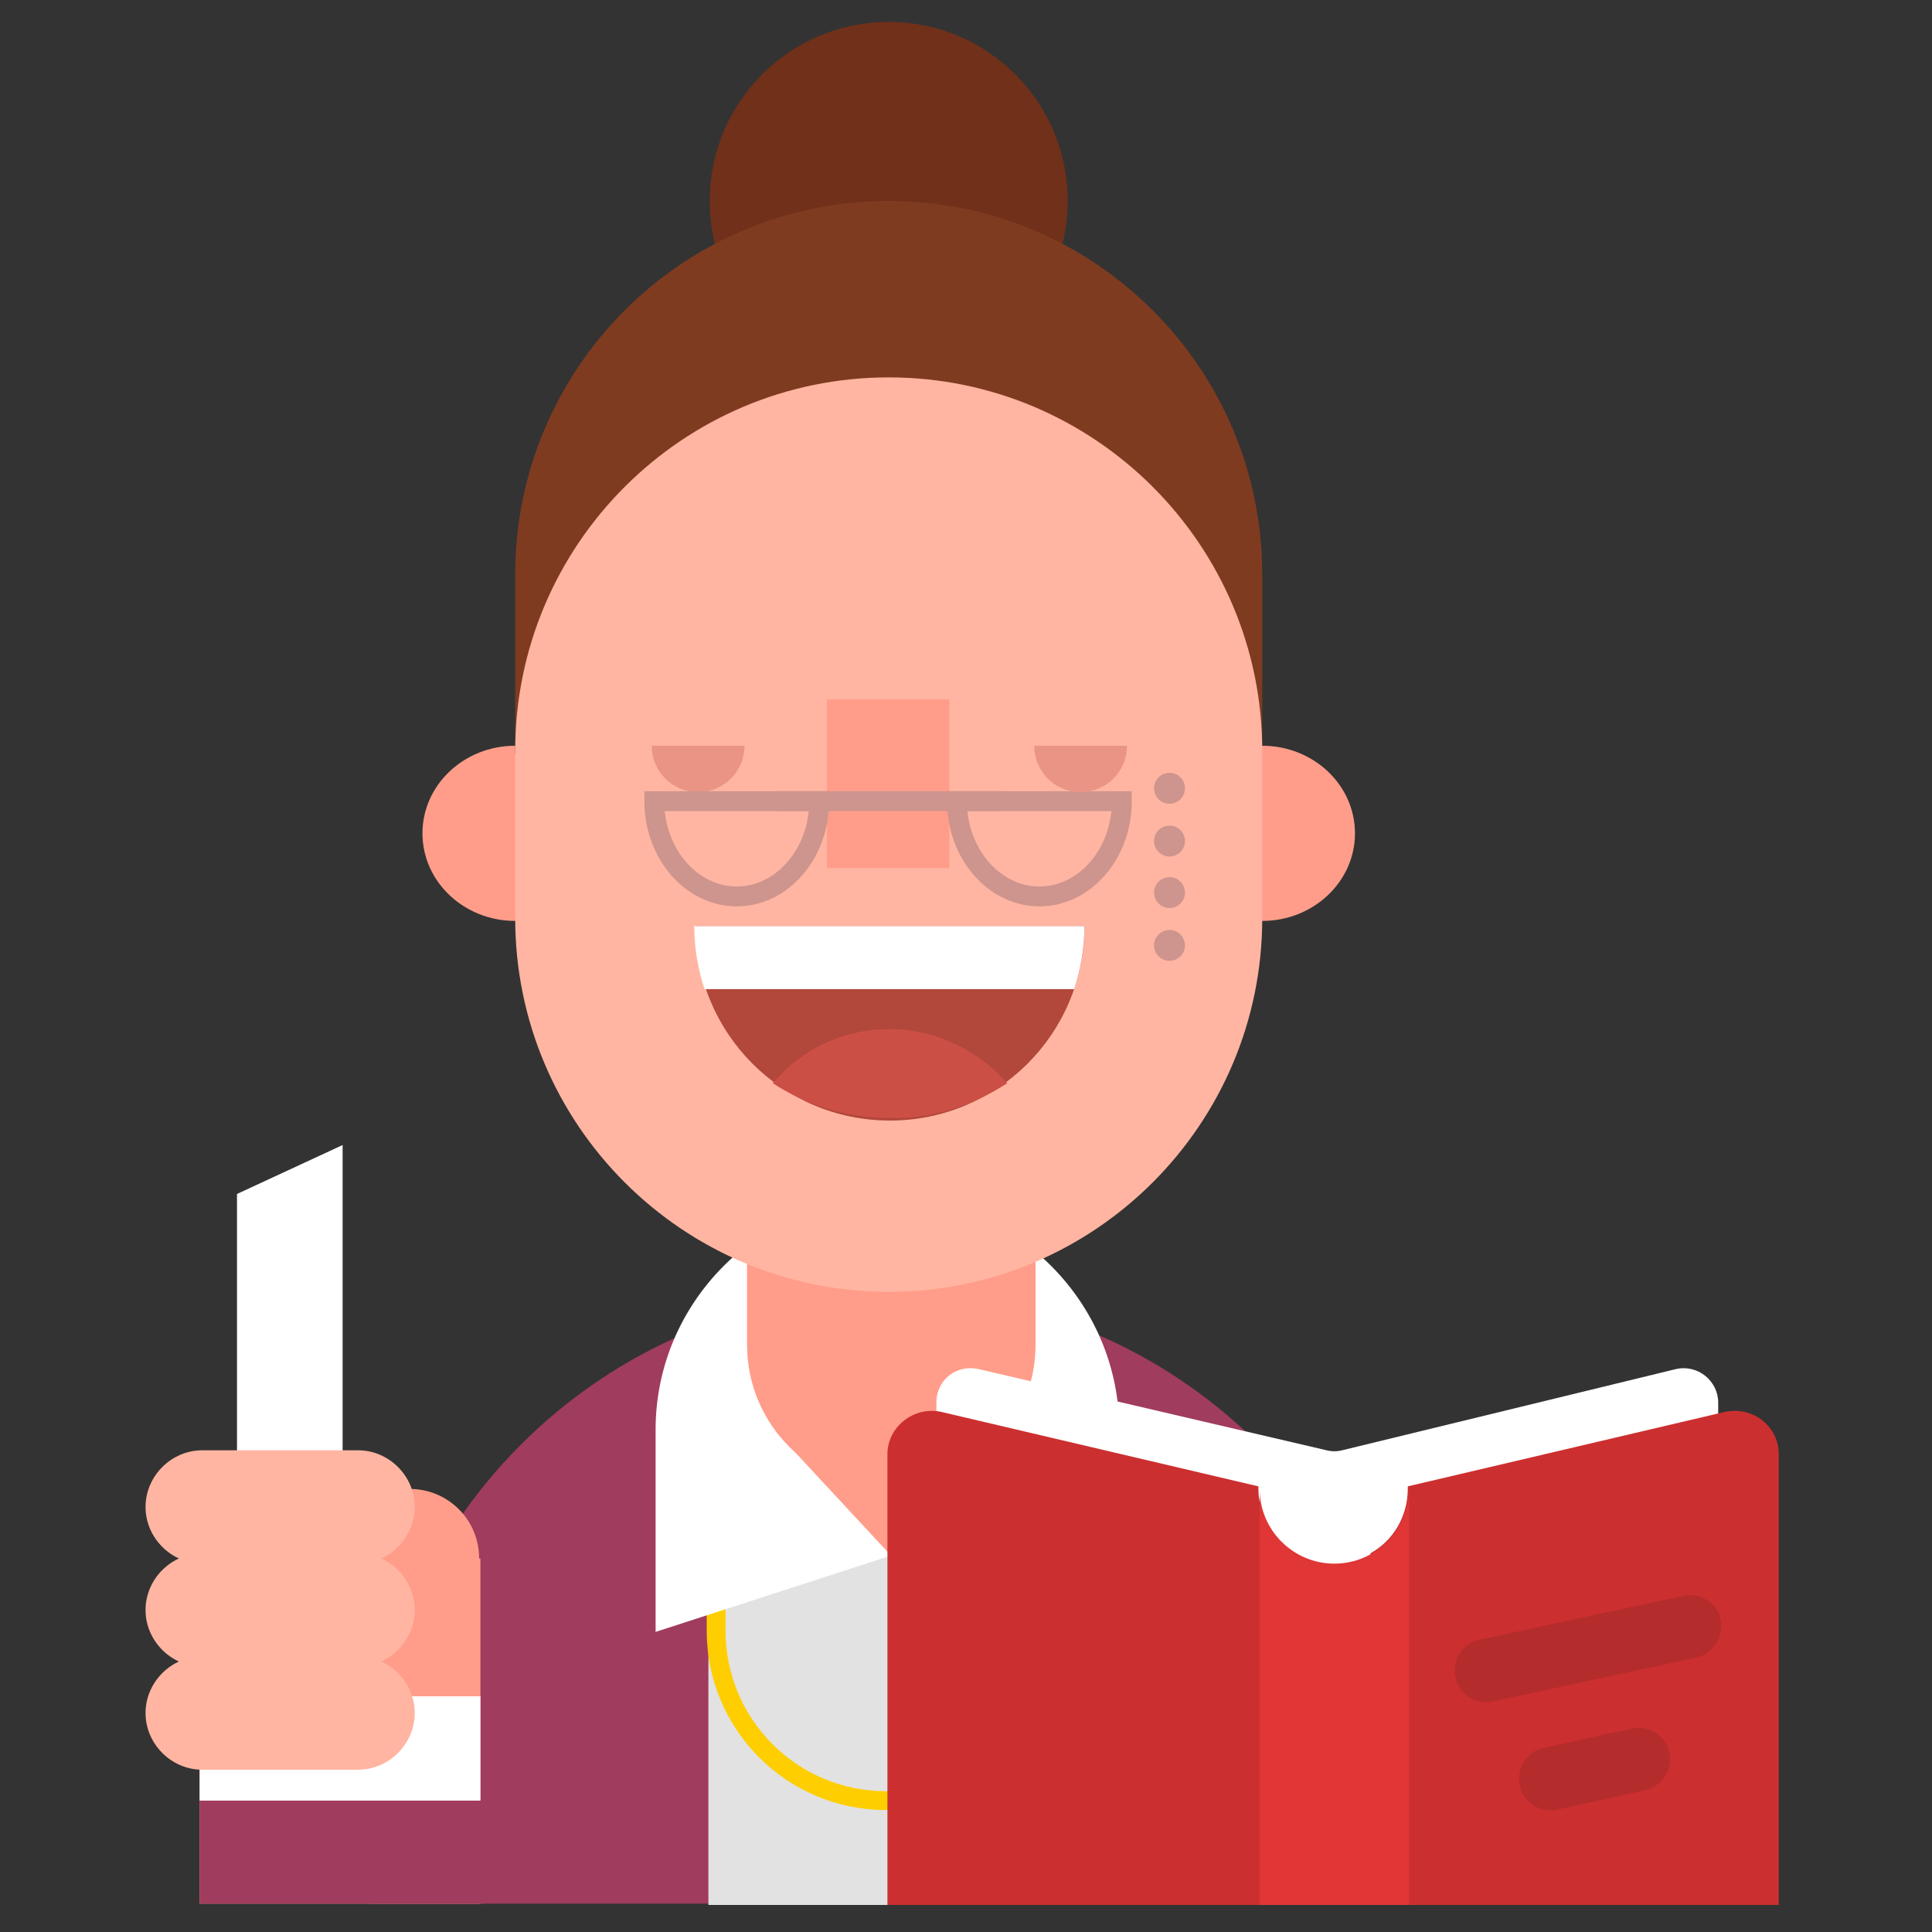 <?xml version="1.0" encoding="utf-8"?><!DOCTYPE svg PUBLIC "-//W3C//DTD SVG 1.1//EN" "http://www.w3.org/Graphics/SVG/1.1/DTD/svg11.dtd"><svg version="1.1" id="Layer_1" xmlns="http://www.w3.org/2000/svg" xmlns:xlink="http://www.w3.org/1999/xlink" x="0px" y="0px" width="150px" height="150px" viewBox="0 0 150 150" enable-background="new 0 0 150 150" xml:space="preserve"><rect x="0" y="0" width="150" height="150" fill="#333333" stroke="none"/><path fill="#FFFFFF" d="M18.4,92.7v32.8c0,2.3,1.9,4.1,4.1,4.1c2.3,0,4.1-1.9,4.1-4.1V88.9c0,0,0,0,0,0L18.4,92.7z"/><path fill="#A03C5D" d="M28.6,147.8v-7c0-22.4,18.1-40.5,40.5-40.5h0c22.4,0,40.5,18.1,40.5,40.5v7"/><polygon fill="#E08070" points="76.4,114.2 69,120.5 61.7,114.2"/><rect x="55" y="120.8" fill="#E2E2E2" width="28.7" height="27.1"/><path fill="none" stroke="#FFCE00" stroke-width="1.464" stroke-miterlimit="10" d="M55.6,120.2v6.4c0,7.3,5.9,13.2,13.2,13.2	s13.2-5.9,13.2-13.2v-6.4"/><rect x="15.5" y="121" fill="#FF9D8A" width="21.8" height="26.8"/><rect x="15.5" y="139.7" fill="#A03C5D" width="22.1" height="8.1"/><rect x="15.5" y="131.7" fill="#FFFFFF" width="21.8" height="8.1"/><path fill="#FFB5A1" d="M27.8,137.4H15.7c-2.4,0-4.4-2-4.4-4.4l0,0c0-2.4,2-4.4,4.4-4.4h12.1c2.4,0,4.4,2,4.4,4.4l0,0	C32.2,135.4,30.2,137.4,27.8,137.4z"/><path fill="#FF9D8A" d="M31.8,126.4L31.8,126.4c-3,0-5.4-2.4-5.4-5.4v0c0-3,2.4-5.4,5.4-5.4h0c3,0,5.4,2.4,5.4,5.4v0	C37.3,124,34.8,126.4,31.8,126.4z"/><path fill="#FFB5A1" d="M27.8,121.4H15.7c-2.4,0-4.4-2-4.4-4.4v0c0-2.4,2-4.4,4.4-4.4h12.1c2.4,0,4.4,2,4.4,4.4v0	C32.2,119.4,30.2,121.4,27.8,121.4z"/><path fill="#FFB5A1" d="M27.8,129.4H15.7c-2.4,0-4.4-2-4.4-4.4v0c0-2.4,2-4.4,4.4-4.4h12.1c2.4,0,4.4,2,4.4,4.4v0	C32.2,127.4,30.2,129.4,27.8,129.4z"/><circle fill="#70301A" cx="69" cy="15.6" r="13.9"/><g><ellipse fill="#FF9D8A" cx="40" cy="64.7" rx="7.2" ry="6.8"/></g><path fill="#FFFFFF" d="M86.9,126.7V111c0-9.9-8.1-18-18-18h0c-9.9,0-18,8.1-18,18v15.7l18.2-5.9L86.9,126.7z"/><path fill="#FF9D8A" d="M69.2,115.6L69.2,115.6c-6.2,0-11.2-5-11.2-11.2V91.1c0-6.2,5-11.2,11.2-11.2h0c6.2,0,11.2,5,11.2,11.2v13.3	C80.4,110.6,75.4,115.6,69.2,115.6z"/><g><path fill="#7F3B20" d="M42.9,61.3c0.1,2.3-0.1,4.6,0.4,6.8c0.1,0.5,0.1,1,0,1.5c0.1,0.4,0.1,0.7,0.2,1.1c0.1,0,0.2,0,0.3,0 c1.5-0.1,2.8,0.1,4.1,0.6c7.7-0.4,15.4,0.4,23.2,0.6c4.1-0.9,8.1-1.9,12.2-3c1.8-0.5,3.1,0.7,3.4,2c1.8,0.1,3.6,0.4,5.2,1 c0.6-3.8,1.1-7.6,1.8-11.3c0.4-1.9,2.8-2.5,4.3-1.6V44.6c0-16-13-29-29-29h0c-16,0-29,13-29,29v13.9C41.4,58.5,42.8,59.5,42.9,61.3 z"/></g><g><ellipse fill="#FF9D8A" cx="98" cy="64.7" rx="7.2" ry="6.8"/></g><g><path fill="#FFB5A1" d="M69,100.3L69,100.3c-16,0-29-13-29-29v-13c0-16,13-29,29-29h0c16,0,29,13,29,29v13 C98,87.3,85,100.3,69,100.3z"/></g><g><rect x="64.2" y="54.3" fill="#FF9D8A" width="9.5" height="13.1"/></g><g><path fill="#EA9486" d="M57.8,57.9c0,2-1.6,3.6-3.6,3.6c-2,0-3.6-1.6-3.6-3.6"/></g><g><path fill="none" stroke="#CE948E" stroke-width="1.543" stroke-miterlimit="10" d="M63.6,62.2c0,4.1-2.9,7.4-6.4,7.4 c-3.5,0-6.4-3.3-6.4-7.4H63.6z"/></g><g><path fill="none" stroke="#CE948E" stroke-width="1.543" stroke-miterlimit="10" d="M87.1,62.2c0,4.1-2.9,7.4-6.4,7.4 s-6.4-3.3-6.4-7.4H87.1z"/></g><g><path fill="#EA9486" d="M87.5,57.9c0,2-1.6,3.6-3.6,3.6s-3.6-1.6-3.6-3.6"/></g><g><path fill="#B2473B" d="M84.2,71.9c0,8.4-6.8,15.1-15.1,15.1l0,0c-8.4,0-15.1-6.8-15.1-15.1H84.2z"/></g><g><path fill="#FFFFFF" d="M54.7,76.8h28.7c0.5-1.5,0.8-3.2,0.8-4.9H53.9C53.9,73.6,54.2,75.3,54.7,76.8z"/></g><g><path fill="#CC4F46" d="M78.2,84.1c-2.2-2.5-5.5-4.2-9.1-4.2l0,0c-3.7,0-6.9,1.6-9.1,4.2c2.6,1.7,5.7,2.7,9.1,2.7 C72.4,86.9,75.6,85.8,78.2,84.1z"/></g><polygon fill="#FF9D8A" points="78.1,111.1 69.2,120.8 60.2,111.1"/><line fill="none" stroke="#CE948E" stroke-width="1.543" stroke-miterlimit="10" x1="60.4" y1="62.2" x2="77.7" y2="62.2"/><circle fill="#CE948E" cx="90.8" cy="61.2" r="1.2"/><circle fill="#CE948E" cx="90.8" cy="65.3" r="1.2"/><circle fill="#CE948E" cx="90.8" cy="69.3" r="1.2"/><circle fill="#CE948E" cx="90.8" cy="73.4" r="1.2"/><g><path fill="#FFFFFF" d="M130.7,128.2H75.4c-1.5,0-2.7-1.2-2.7-2.7v-16.6c0-1.8,1.6-3,3.3-2.6l27,6.3c0.4,0.1,0.8,0.1,1.2,0 l25.9-6.3c1.7-0.4,3.3,0.9,3.3,2.6v16.6C133.4,127,132.2,128.2,130.7,128.2z"/><path fill="#CC2F2F" d="M138.1,147.9v-35c0-2.1-1.9-3.7-4.1-3.3l-24.7,5.8v0.2c0,2.1-1.1,4-2.9,5v27.3H138.1z"/><path fill="#CC2F2F" d="M100.6,147.9v-27.3c-1.7-1-2.9-2.9-2.9-5v-0.2l-24.7-5.8c-2.1-0.4-4.1,1.2-4.1,3.3v35H100.6z"/><path fill="#B52C2C" d="M131.7,128.7l-15.8,3.4c-1.3,0.3-2.7-0.6-2.9-1.9h0c-0.3-1.3,0.6-2.7,1.9-2.9l15.8-3.4 c1.3-0.3,2.7,0.6,2.9,1.9v0C133.8,127.1,133,128.4,131.7,128.7z"/><path fill="#B52C2C" d="M127.7,139l-6.8,1.5c-1.3,0.3-2.7-0.6-2.9-1.9l0,0c-0.3-1.3,0.6-2.7,1.9-2.9l6.8-1.5 c1.3-0.3,2.7,0.6,2.9,1.9l0,0C129.9,137.3,129.1,138.7,127.7,139z"/><path fill="#E03636" d="M109.4,147.9v-32.3c0,3.2-2.6,5.8-5.8,5.8s-5.8-2.6-5.8-5.8v32.3H109.4z"/></g></svg>